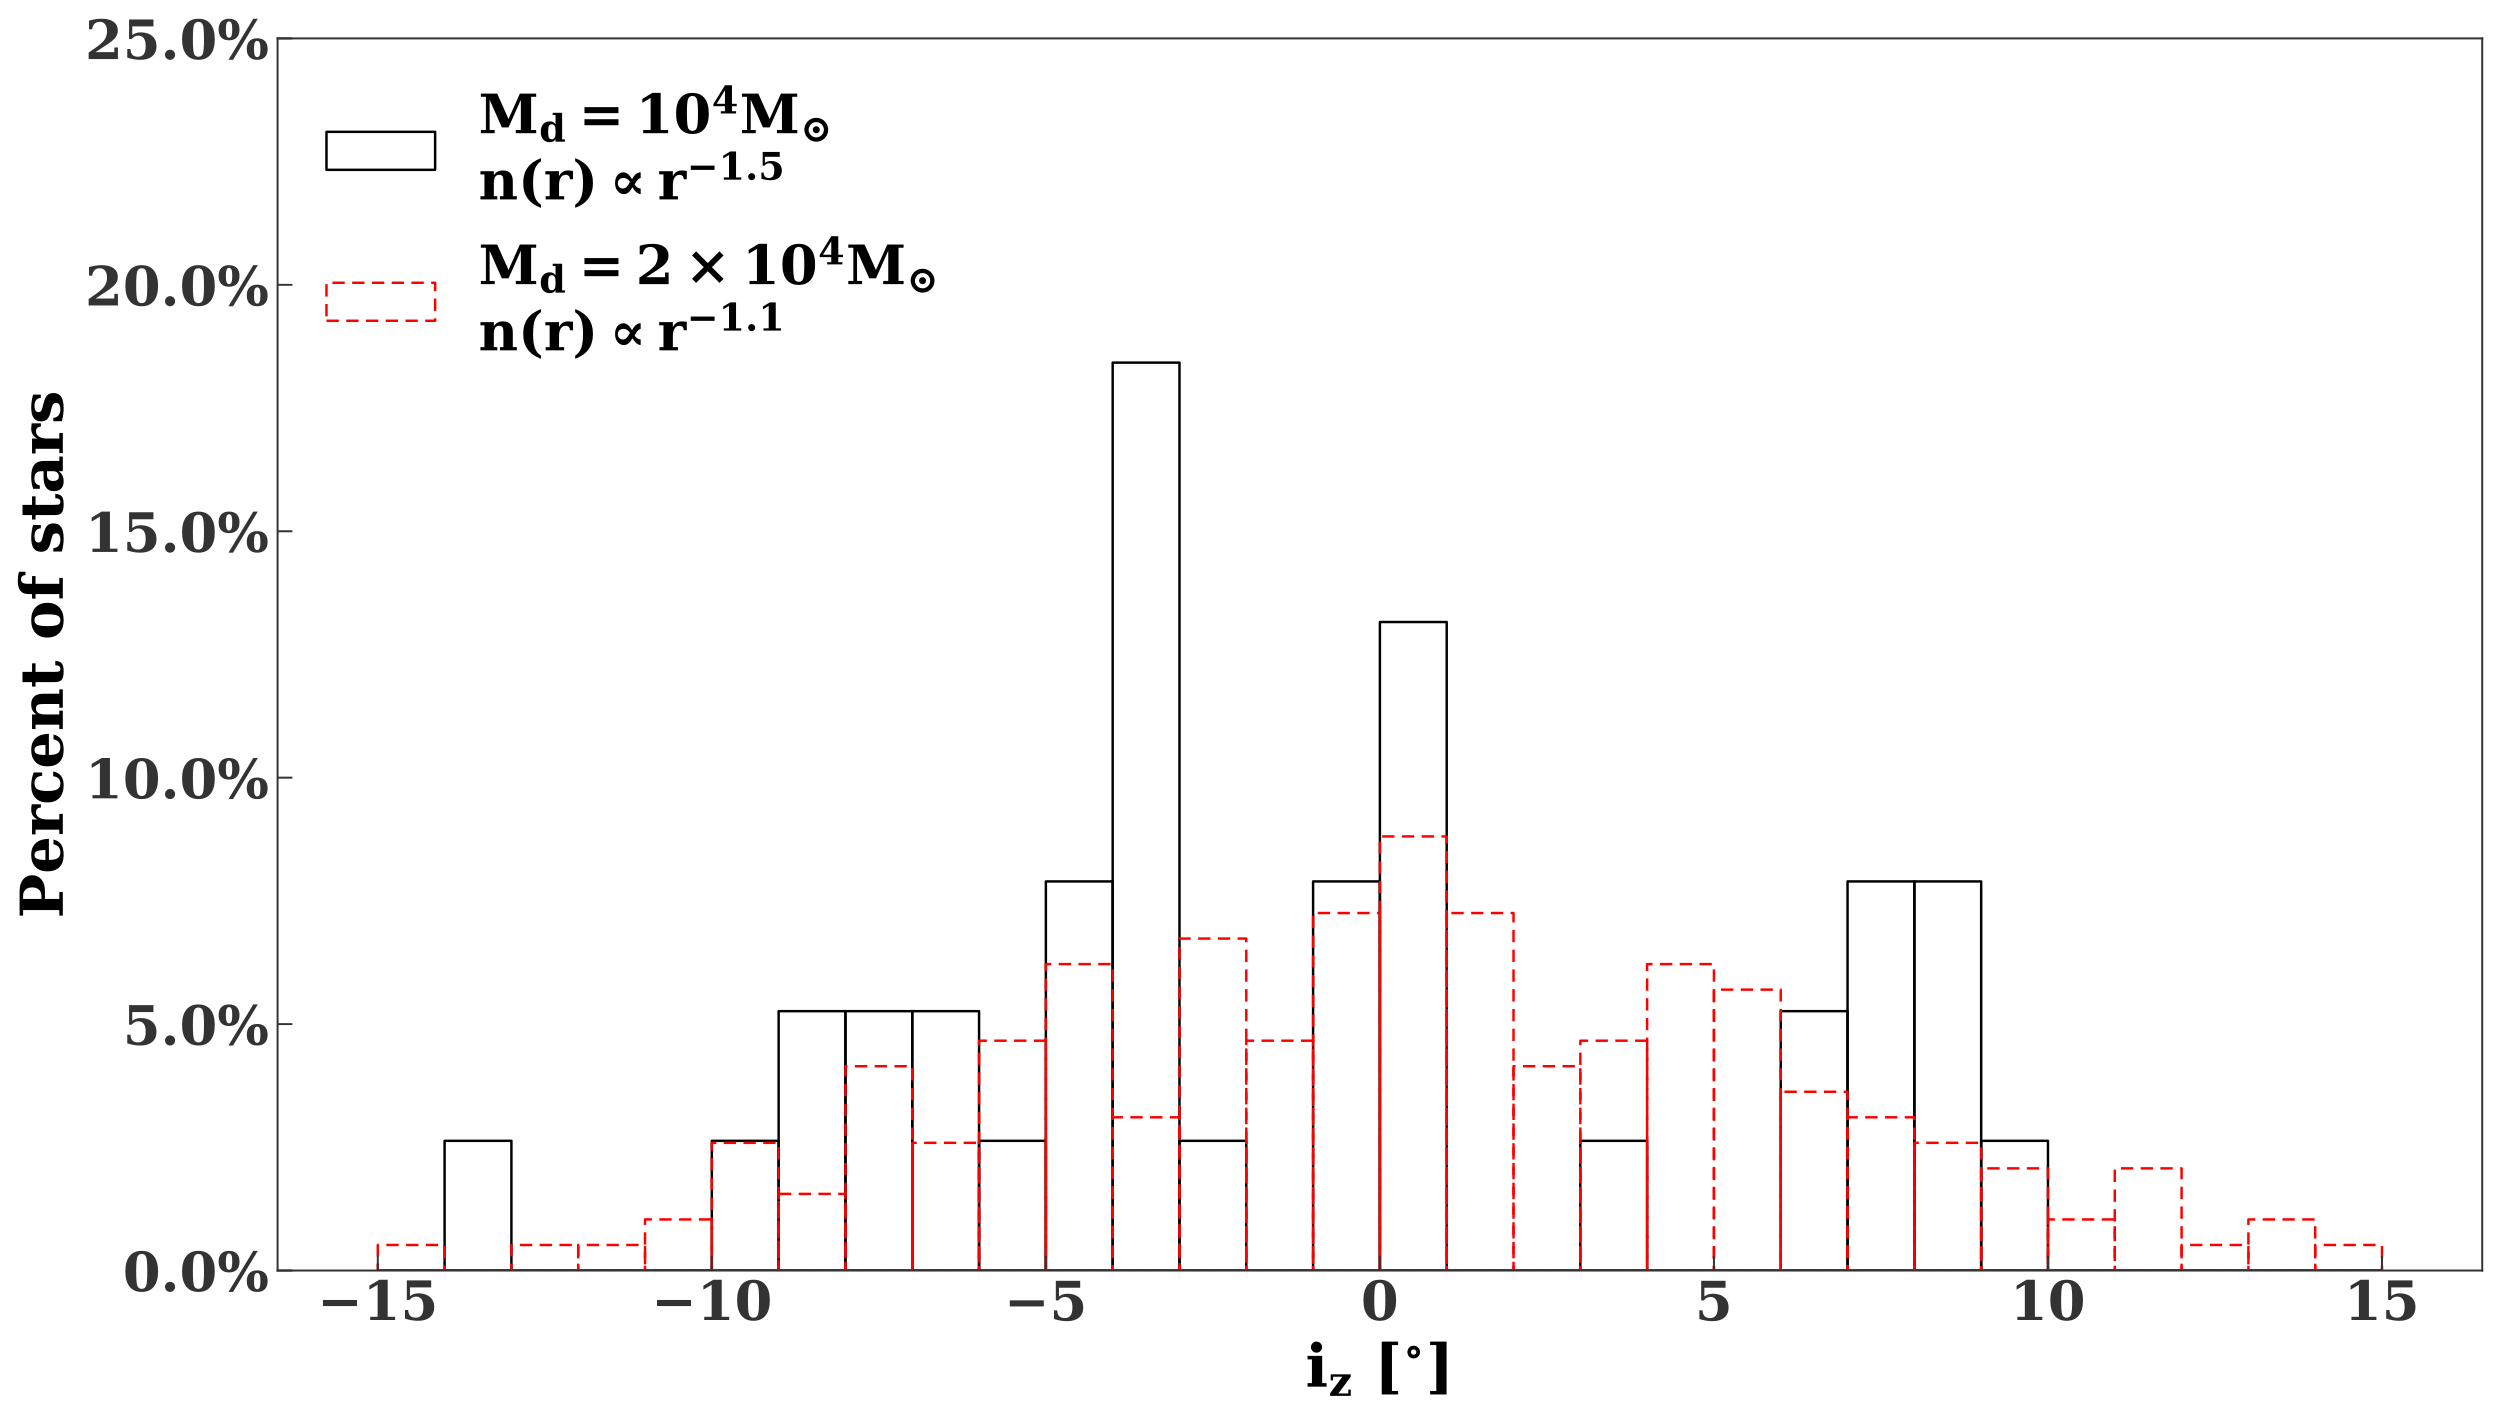 <?xml version="1.0" encoding="utf-8" standalone="no"?>
<!DOCTYPE svg PUBLIC "-//W3C//DTD SVG 1.1//EN"
  "http://www.w3.org/Graphics/SVG/1.1/DTD/svg11.dtd">
<!-- Created with matplotlib (https://matplotlib.org/) -->
<svg height="573.738pt" version="1.1" viewBox="0 0 1012.411 573.738" width="1012.411pt" xmlns="http://www.w3.org/2000/svg" xmlns:xlink="http://www.w3.org/1999/xlink">
 <defs>
  <style type="text/css">
*{stroke-linecap:butt;stroke-linejoin:round;white-space:pre;}
  </style>
 </defs>
 <g id="figure_1">
  <g id="patch_1">
   <path d="M 0 573.738 
L 1012.411 573.738 
L 1012.411 0 
L 0 0 
z
" style="fill:#ffffff;"/>
  </g>
  <g id="axes_1">
   <g id="patch_2">
    <path d="M 112.411 514.518 
L 1005.211 514.518 
L 1005.211 15.558 
L 112.411 15.558 
z
" style="fill:#ffffff;"/>
   </g>
   <g id="patch_3">
    <path clip-path="url(#pcb1e8fab82)" d="M 152.993 514.518 
L 180.048 514.518 
L 180.048 514.518 
L 152.993 514.518 
z
" style="fill:none;stroke:#000000;stroke-linejoin:miter;"/>
   </g>
   <g id="patch_4">
    <path clip-path="url(#pcb1e8fab82)" d="M 180.048 514.518 
L 207.102 514.518 
L 207.102 461.996 
L 180.048 461.996 
z
" style="fill:none;stroke:#000000;stroke-linejoin:miter;"/>
   </g>
   <g id="patch_5">
    <path clip-path="url(#pcb1e8fab82)" d="M 207.102 514.518 
L 234.157 514.518 
L 234.157 514.518 
L 207.102 514.518 
z
" style="fill:none;stroke:#000000;stroke-linejoin:miter;"/>
   </g>
   <g id="patch_6">
    <path clip-path="url(#pcb1e8fab82)" d="M 234.157 514.518 
L 261.211 514.518 
L 261.211 514.518 
L 234.157 514.518 
z
" style="fill:none;stroke:#000000;stroke-linejoin:miter;"/>
   </g>
   <g id="patch_7">
    <path clip-path="url(#pcb1e8fab82)" d="M 261.211 514.518 
L 288.266 514.518 
L 288.266 514.518 
L 261.211 514.518 
z
" style="fill:none;stroke:#000000;stroke-linejoin:miter;"/>
   </g>
   <g id="patch_8">
    <path clip-path="url(#pcb1e8fab82)" d="M 288.266 514.518 
L 315.32 514.518 
L 315.32 461.996 
L 288.266 461.996 
z
" style="fill:none;stroke:#000000;stroke-linejoin:miter;"/>
   </g>
   <g id="patch_9">
    <path clip-path="url(#pcb1e8fab82)" d="M 315.32 514.518 
L 342.375 514.518 
L 342.375 409.474 
L 315.32 409.474 
z
" style="fill:none;stroke:#000000;stroke-linejoin:miter;"/>
   </g>
   <g id="patch_10">
    <path clip-path="url(#pcb1e8fab82)" d="M 342.375 514.518 
L 369.429 514.518 
L 369.429 409.474 
L 342.375 409.474 
z
" style="fill:none;stroke:#000000;stroke-linejoin:miter;"/>
   </g>
   <g id="patch_11">
    <path clip-path="url(#pcb1e8fab82)" d="M 369.429 514.518 
L 396.484 514.518 
L 396.484 409.474 
L 369.429 409.474 
z
" style="fill:none;stroke:#000000;stroke-linejoin:miter;"/>
   </g>
   <g id="patch_12">
    <path clip-path="url(#pcb1e8fab82)" d="M 396.484 514.518 
L 423.539 514.518 
L 423.539 461.996 
L 396.484 461.996 
z
" style="fill:none;stroke:#000000;stroke-linejoin:miter;"/>
   </g>
   <g id="patch_13">
    <path clip-path="url(#pcb1e8fab82)" d="M 423.539 514.518 
L 450.593 514.518 
L 450.593 356.952 
L 423.539 356.952 
z
" style="fill:none;stroke:#000000;stroke-linejoin:miter;"/>
   </g>
   <g id="patch_14">
    <path clip-path="url(#pcb1e8fab82)" d="M 450.593 514.518 
L 477.648 514.518 
L 477.648 146.864 
L 450.593 146.864 
z
" style="fill:none;stroke:#000000;stroke-linejoin:miter;"/>
   </g>
   <g id="patch_15">
    <path clip-path="url(#pcb1e8fab82)" d="M 477.648 514.518 
L 504.702 514.518 
L 504.702 461.996 
L 477.648 461.996 
z
" style="fill:none;stroke:#000000;stroke-linejoin:miter;"/>
   </g>
   <g id="patch_16">
    <path clip-path="url(#pcb1e8fab82)" d="M 504.702 514.518 
L 531.757 514.518 
L 531.757 514.518 
L 504.702 514.518 
z
" style="fill:none;stroke:#000000;stroke-linejoin:miter;"/>
   </g>
   <g id="patch_17">
    <path clip-path="url(#pcb1e8fab82)" d="M 531.757 514.518 
L 558.811 514.518 
L 558.811 356.952 
L 531.757 356.952 
z
" style="fill:none;stroke:#000000;stroke-linejoin:miter;"/>
   </g>
   <g id="patch_18">
    <path clip-path="url(#pcb1e8fab82)" d="M 558.811 514.518 
L 585.866 514.518 
L 585.866 251.908 
L 558.811 251.908 
z
" style="fill:none;stroke:#000000;stroke-linejoin:miter;"/>
   </g>
   <g id="patch_19">
    <path clip-path="url(#pcb1e8fab82)" d="M 585.866 514.518 
L 612.92 514.518 
L 612.92 514.518 
L 585.866 514.518 
z
" style="fill:none;stroke:#000000;stroke-linejoin:miter;"/>
   </g>
   <g id="patch_20">
    <path clip-path="url(#pcb1e8fab82)" d="M 612.92 514.518 
L 639.975 514.518 
L 639.975 514.518 
L 612.92 514.518 
z
" style="fill:none;stroke:#000000;stroke-linejoin:miter;"/>
   </g>
   <g id="patch_21">
    <path clip-path="url(#pcb1e8fab82)" d="M 639.975 514.518 
L 667.029 514.518 
L 667.029 461.996 
L 639.975 461.996 
z
" style="fill:none;stroke:#000000;stroke-linejoin:miter;"/>
   </g>
   <g id="patch_22">
    <path clip-path="url(#pcb1e8fab82)" d="M 667.029 514.518 
L 694.084 514.518 
L 694.084 514.518 
L 667.029 514.518 
z
" style="fill:none;stroke:#000000;stroke-linejoin:miter;"/>
   </g>
   <g id="patch_23">
    <path clip-path="url(#pcb1e8fab82)" d="M 694.084 514.518 
L 721.139 514.518 
L 721.139 514.518 
L 694.084 514.518 
z
" style="fill:none;stroke:#000000;stroke-linejoin:miter;"/>
   </g>
   <g id="patch_24">
    <path clip-path="url(#pcb1e8fab82)" d="M 721.139 514.518 
L 748.193 514.518 
L 748.193 409.474 
L 721.139 409.474 
z
" style="fill:none;stroke:#000000;stroke-linejoin:miter;"/>
   </g>
   <g id="patch_25">
    <path clip-path="url(#pcb1e8fab82)" d="M 748.193 514.518 
L 775.248 514.518 
L 775.248 356.952 
L 748.193 356.952 
z
" style="fill:none;stroke:#000000;stroke-linejoin:miter;"/>
   </g>
   <g id="patch_26">
    <path clip-path="url(#pcb1e8fab82)" d="M 775.248 514.518 
L 802.302 514.518 
L 802.302 356.952 
L 775.248 356.952 
z
" style="fill:none;stroke:#000000;stroke-linejoin:miter;"/>
   </g>
   <g id="patch_27">
    <path clip-path="url(#pcb1e8fab82)" d="M 802.302 514.518 
L 829.357 514.518 
L 829.357 461.996 
L 802.302 461.996 
z
" style="fill:none;stroke:#000000;stroke-linejoin:miter;"/>
   </g>
   <g id="patch_28">
    <path clip-path="url(#pcb1e8fab82)" d="M 829.357 514.518 
L 856.411 514.518 
L 856.411 514.518 
L 829.357 514.518 
z
" style="fill:none;stroke:#000000;stroke-linejoin:miter;"/>
   </g>
   <g id="patch_29">
    <path clip-path="url(#pcb1e8fab82)" d="M 856.411 514.518 
L 883.466 514.518 
L 883.466 514.518 
L 856.411 514.518 
z
" style="fill:none;stroke:#000000;stroke-linejoin:miter;"/>
   </g>
   <g id="patch_30">
    <path clip-path="url(#pcb1e8fab82)" d="M 883.466 514.518 
L 910.52 514.518 
L 910.52 514.518 
L 883.466 514.518 
z
" style="fill:none;stroke:#000000;stroke-linejoin:miter;"/>
   </g>
   <g id="patch_31">
    <path clip-path="url(#pcb1e8fab82)" d="M 910.52 514.518 
L 937.575 514.518 
L 937.575 514.518 
L 910.52 514.518 
z
" style="fill:none;stroke:#000000;stroke-linejoin:miter;"/>
   </g>
   <g id="patch_32">
    <path clip-path="url(#pcb1e8fab82)" d="M 937.575 514.518 
L 964.629 514.518 
L 964.629 514.518 
L 937.575 514.518 
z
" style="fill:none;stroke:#000000;stroke-linejoin:miter;"/>
   </g>
   <g id="patch_33">
    <path clip-path="url(#pcb1e8fab82)" d="M 152.993 514.518 
L 180.048 514.518 
L 180.048 504.177 
L 152.993 504.177 
z
" style="fill:none;stroke:#ff0000;stroke-dasharray:5,3;stroke-dashoffset:0;stroke-linejoin:miter;"/>
   </g>
   <g id="patch_34">
    <path clip-path="url(#pcb1e8fab82)" d="M 180.048 514.518 
L 207.102 514.518 
L 207.102 514.518 
L 180.048 514.518 
z
" style="fill:none;stroke:#ff0000;stroke-dasharray:5,3;stroke-dashoffset:0;stroke-linejoin:miter;"/>
   </g>
   <g id="patch_35">
    <path clip-path="url(#pcb1e8fab82)" d="M 207.102 514.518 
L 234.157 514.518 
L 234.157 504.177 
L 207.102 504.177 
z
" style="fill:none;stroke:#ff0000;stroke-dasharray:5,3;stroke-dashoffset:0;stroke-linejoin:miter;"/>
   </g>
   <g id="patch_36">
    <path clip-path="url(#pcb1e8fab82)" d="M 234.157 514.518 
L 261.211 514.518 
L 261.211 504.177 
L 234.157 504.177 
z
" style="fill:none;stroke:#ff0000;stroke-dasharray:5,3;stroke-dashoffset:0;stroke-linejoin:miter;"/>
   </g>
   <g id="patch_37">
    <path clip-path="url(#pcb1e8fab82)" d="M 261.211 514.518 
L 288.266 514.518 
L 288.266 493.836 
L 261.211 493.836 
z
" style="fill:none;stroke:#ff0000;stroke-dasharray:5,3;stroke-dashoffset:0;stroke-linejoin:miter;"/>
   </g>
   <g id="patch_38">
    <path clip-path="url(#pcb1e8fab82)" d="M 288.266 514.518 
L 315.32 514.518 
L 315.32 462.813 
L 288.266 462.813 
z
" style="fill:none;stroke:#ff0000;stroke-dasharray:5,3;stroke-dashoffset:0;stroke-linejoin:miter;"/>
   </g>
   <g id="patch_39">
    <path clip-path="url(#pcb1e8fab82)" d="M 315.32 514.518 
L 342.375 514.518 
L 342.375 483.495 
L 315.32 483.495 
z
" style="fill:none;stroke:#ff0000;stroke-dasharray:5,3;stroke-dashoffset:0;stroke-linejoin:miter;"/>
   </g>
   <g id="patch_40">
    <path clip-path="url(#pcb1e8fab82)" d="M 342.375 514.518 
L 369.429 514.518 
L 369.429 431.789 
L 342.375 431.789 
z
" style="fill:none;stroke:#ff0000;stroke-dasharray:5,3;stroke-dashoffset:0;stroke-linejoin:miter;"/>
   </g>
   <g id="patch_41">
    <path clip-path="url(#pcb1e8fab82)" d="M 369.429 514.518 
L 396.484 514.518 
L 396.484 462.813 
L 369.429 462.813 
z
" style="fill:none;stroke:#ff0000;stroke-dasharray:5,3;stroke-dashoffset:0;stroke-linejoin:miter;"/>
   </g>
   <g id="patch_42">
    <path clip-path="url(#pcb1e8fab82)" d="M 396.484 514.518 
L 423.539 514.518 
L 423.539 421.448 
L 396.484 421.448 
z
" style="fill:none;stroke:#ff0000;stroke-dasharray:5,3;stroke-dashoffset:0;stroke-linejoin:miter;"/>
   </g>
   <g id="patch_43">
    <path clip-path="url(#pcb1e8fab82)" d="M 423.539 514.518 
L 450.593 514.518 
L 450.593 390.425 
L 423.539 390.425 
z
" style="fill:none;stroke:#ff0000;stroke-dasharray:5,3;stroke-dashoffset:0;stroke-linejoin:miter;"/>
   </g>
   <g id="patch_44">
    <path clip-path="url(#pcb1e8fab82)" d="M 450.593 514.518 
L 477.648 514.518 
L 477.648 452.471 
L 450.593 452.471 
z
" style="fill:none;stroke:#ff0000;stroke-dasharray:5,3;stroke-dashoffset:0;stroke-linejoin:miter;"/>
   </g>
   <g id="patch_45">
    <path clip-path="url(#pcb1e8fab82)" d="M 477.648 514.518 
L 504.702 514.518 
L 504.702 380.083 
L 477.648 380.083 
z
" style="fill:none;stroke:#ff0000;stroke-dasharray:5,3;stroke-dashoffset:0;stroke-linejoin:miter;"/>
   </g>
   <g id="patch_46">
    <path clip-path="url(#pcb1e8fab82)" d="M 504.702 514.518 
L 531.757 514.518 
L 531.757 421.448 
L 504.702 421.448 
z
" style="fill:none;stroke:#ff0000;stroke-dasharray:5,3;stroke-dashoffset:0;stroke-linejoin:miter;"/>
   </g>
   <g id="patch_47">
    <path clip-path="url(#pcb1e8fab82)" d="M 531.757 514.518 
L 558.811 514.518 
L 558.811 369.742 
L 531.757 369.742 
z
" style="fill:none;stroke:#ff0000;stroke-dasharray:5,3;stroke-dashoffset:0;stroke-linejoin:miter;"/>
   </g>
   <g id="patch_48">
    <path clip-path="url(#pcb1e8fab82)" d="M 558.811 514.518 
L 585.866 514.518 
L 585.866 338.719 
L 558.811 338.719 
z
" style="fill:none;stroke:#ff0000;stroke-dasharray:5,3;stroke-dashoffset:0;stroke-linejoin:miter;"/>
   </g>
   <g id="patch_49">
    <path clip-path="url(#pcb1e8fab82)" d="M 585.866 514.518 
L 612.92 514.518 
L 612.92 369.742 
L 585.866 369.742 
z
" style="fill:none;stroke:#ff0000;stroke-dasharray:5,3;stroke-dashoffset:0;stroke-linejoin:miter;"/>
   </g>
   <g id="patch_50">
    <path clip-path="url(#pcb1e8fab82)" d="M 612.92 514.518 
L 639.975 514.518 
L 639.975 431.789 
L 612.92 431.789 
z
" style="fill:none;stroke:#ff0000;stroke-dasharray:5,3;stroke-dashoffset:0;stroke-linejoin:miter;"/>
   </g>
   <g id="patch_51">
    <path clip-path="url(#pcb1e8fab82)" d="M 639.975 514.518 
L 667.029 514.518 
L 667.029 421.448 
L 639.975 421.448 
z
" style="fill:none;stroke:#ff0000;stroke-dasharray:5,3;stroke-dashoffset:0;stroke-linejoin:miter;"/>
   </g>
   <g id="patch_52">
    <path clip-path="url(#pcb1e8fab82)" d="M 667.029 514.518 
L 694.084 514.518 
L 694.084 390.425 
L 667.029 390.425 
z
" style="fill:none;stroke:#ff0000;stroke-dasharray:5,3;stroke-dashoffset:0;stroke-linejoin:miter;"/>
   </g>
   <g id="patch_53">
    <path clip-path="url(#pcb1e8fab82)" d="M 694.084 514.518 
L 721.139 514.518 
L 721.139 400.766 
L 694.084 400.766 
z
" style="fill:none;stroke:#ff0000;stroke-dasharray:5,3;stroke-dashoffset:0;stroke-linejoin:miter;"/>
   </g>
   <g id="patch_54">
    <path clip-path="url(#pcb1e8fab82)" d="M 721.139 514.518 
L 748.193 514.518 
L 748.193 442.13 
L 721.139 442.13 
z
" style="fill:none;stroke:#ff0000;stroke-dasharray:5,3;stroke-dashoffset:0;stroke-linejoin:miter;"/>
   </g>
   <g id="patch_55">
    <path clip-path="url(#pcb1e8fab82)" d="M 748.193 514.518 
L 775.248 514.518 
L 775.248 452.471 
L 748.193 452.471 
z
" style="fill:none;stroke:#ff0000;stroke-dasharray:5,3;stroke-dashoffset:0;stroke-linejoin:miter;"/>
   </g>
   <g id="patch_56">
    <path clip-path="url(#pcb1e8fab82)" d="M 775.248 514.518 
L 802.302 514.518 
L 802.302 462.813 
L 775.248 462.813 
z
" style="fill:none;stroke:#ff0000;stroke-dasharray:5,3;stroke-dashoffset:0;stroke-linejoin:miter;"/>
   </g>
   <g id="patch_57">
    <path clip-path="url(#pcb1e8fab82)" d="M 802.302 514.518 
L 829.357 514.518 
L 829.357 473.154 
L 802.302 473.154 
z
" style="fill:none;stroke:#ff0000;stroke-dasharray:5,3;stroke-dashoffset:0;stroke-linejoin:miter;"/>
   </g>
   <g id="patch_58">
    <path clip-path="url(#pcb1e8fab82)" d="M 829.357 514.518 
L 856.411 514.518 
L 856.411 493.836 
L 829.357 493.836 
z
" style="fill:none;stroke:#ff0000;stroke-dasharray:5,3;stroke-dashoffset:0;stroke-linejoin:miter;"/>
   </g>
   <g id="patch_59">
    <path clip-path="url(#pcb1e8fab82)" d="M 856.411 514.518 
L 883.466 514.518 
L 883.466 473.154 
L 856.411 473.154 
z
" style="fill:none;stroke:#ff0000;stroke-dasharray:5,3;stroke-dashoffset:0;stroke-linejoin:miter;"/>
   </g>
   <g id="patch_60">
    <path clip-path="url(#pcb1e8fab82)" d="M 883.466 514.518 
L 910.52 514.518 
L 910.52 504.177 
L 883.466 504.177 
z
" style="fill:none;stroke:#ff0000;stroke-dasharray:5,3;stroke-dashoffset:0;stroke-linejoin:miter;"/>
   </g>
   <g id="patch_61">
    <path clip-path="url(#pcb1e8fab82)" d="M 910.52 514.518 
L 937.575 514.518 
L 937.575 493.836 
L 910.52 493.836 
z
" style="fill:none;stroke:#ff0000;stroke-dasharray:5,3;stroke-dashoffset:0;stroke-linejoin:miter;"/>
   </g>
   <g id="patch_62">
    <path clip-path="url(#pcb1e8fab82)" d="M 937.575 514.518 
L 964.629 514.518 
L 964.629 504.177 
L 937.575 504.177 
z
" style="fill:none;stroke:#ff0000;stroke-dasharray:5,3;stroke-dashoffset:0;stroke-linejoin:miter;"/>
   </g>
   <g id="matplotlib.axis_1">
    <g id="xtick_1">
     <g id="line2d_1">
      <defs>
       <path d="M 0 0 
L 0 -6 
" id="m8e26587bbd" style="stroke:#333333;stroke-width:0.8;"/>
      </defs>
      <g>
       <use style="fill:#333333;stroke:#333333;stroke-width:0.8;" x="152.993" xlink:href="#m8e26587bbd" y="514.518"/>
      </g>
     </g>
     <g id="text_1">
      <!-- $\mathdefault{−15}$ -->
      <defs>
       <path d="M 10.594 36.922 
L 73.188 36.922 
L 73.188 25.688 
L 10.594 25.688 
z
" id="DejaVuSerif-Bold-8722"/>
       <path d="M 13.719 0 
L 13.719 5.906 
L 27.391 5.906 
L 27.391 64.891 
L 12.203 55.906 
L 12.203 63.188 
L 30.516 74.219 
L 45.906 74.219 
L 45.906 5.906 
L 59.625 5.906 
L 59.625 0 
z
" id="DejaVuSerif-Bold-49"/>
       <path d="M 56.391 72.906 
L 56.391 60.109 
L 17.391 60.109 
L 17.391 44.094 
Q 20.609 46.578 24.562 47.844 
Q 28.516 49.125 32.906 49.125 
Q 46.391 49.125 54.203 42.312 
Q 62.016 35.5 62.016 23.781 
Q 62.016 11.859 54.203 5.219 
Q 46.391 -1.422 32.328 -1.422 
Q 26.375 -1.422 20.484 -0.438 
Q 14.594 0.531 8.203 2.594 
L 8.203 18.5 
L 14.062 18.5 
Q 14.359 11.328 17.797 7.812 
Q 21.234 4.297 27.984 4.297 
Q 35.156 4.297 38.625 9.109 
Q 42.094 13.922 42.094 23.781 
Q 42.094 33.5 38.688 38.297 
Q 35.297 43.109 28.422 43.109 
Q 24.703 43.109 21.797 41.578 
Q 18.891 40.047 16.406 36.812 
L 11.531 36.812 
L 11.531 72.906 
z
" id="DejaVuSerif-Bold-53"/>
      </defs>
      <g style="fill:#333333;" transform="translate(128.463 534.735)scale(0.22 -0.22)">
       <use transform="translate(0 0.781)" xlink:href="#DejaVuSerif-Bold-8722"/>
       <use transform="translate(83.789 0.781)" xlink:href="#DejaVuSerif-Bold-49"/>
       <use transform="translate(153.369 0.781)" xlink:href="#DejaVuSerif-Bold-53"/>
      </g>
     </g>
    </g>
    <g id="xtick_2">
     <g id="line2d_2">
      <g>
       <use style="fill:#333333;stroke:#333333;stroke-width:0.8;" x="288.266" xlink:href="#m8e26587bbd" y="514.518"/>
      </g>
     </g>
     <g id="text_2">
      <!-- $\mathdefault{−10}$ -->
      <defs>
       <path d="M 34.812 4.297 
Q 40.672 4.297 42.844 9.609 
Q 45.016 14.938 45.016 36.375 
Q 45.016 57.672 42.844 63.078 
Q 40.672 68.5 34.812 68.5 
Q 28.953 68.5 26.781 63.172 
Q 24.609 57.859 24.609 36.375 
Q 24.609 14.938 26.781 9.609 
Q 28.953 4.297 34.812 4.297 
z
M 34.812 -1.422 
Q 20.219 -1.422 12.453 8.312 
Q 4.688 18.062 4.688 36.375 
Q 4.688 54.688 12.453 64.453 
Q 20.219 74.219 34.812 74.219 
Q 49.359 74.219 57.125 64.453 
Q 64.891 54.688 64.891 36.375 
Q 64.891 18.062 57.125 8.312 
Q 49.359 -1.422 34.812 -1.422 
z
" id="DejaVuSerif-Bold-48"/>
      </defs>
      <g style="fill:#333333;" transform="translate(263.736 534.735)scale(0.22 -0.22)">
       <use transform="translate(0 0.781)" xlink:href="#DejaVuSerif-Bold-8722"/>
       <use transform="translate(83.789 0.781)" xlink:href="#DejaVuSerif-Bold-49"/>
       <use transform="translate(153.369 0.781)" xlink:href="#DejaVuSerif-Bold-48"/>
      </g>
     </g>
    </g>
    <g id="xtick_3">
     <g id="line2d_3">
      <g>
       <use style="fill:#333333;stroke:#333333;stroke-width:0.8;" x="423.539" xlink:href="#m8e26587bbd" y="514.518"/>
      </g>
     </g>
     <g id="text_3">
      <!-- $\mathdefault{−5}$ -->
      <g style="fill:#333333;" transform="translate(406.599 534.735)scale(0.22 -0.22)">
       <use transform="translate(0 0.094)" xlink:href="#DejaVuSerif-Bold-8722"/>
       <use transform="translate(83.789 0.094)" xlink:href="#DejaVuSerif-Bold-53"/>
      </g>
     </g>
    </g>
    <g id="xtick_4">
     <g id="line2d_4">
      <g>
       <use style="fill:#333333;stroke:#333333;stroke-width:0.8;" x="558.811" xlink:href="#m8e26587bbd" y="514.518"/>
      </g>
     </g>
     <g id="text_4">
      <!-- $\mathdefault{0}$ -->
      <g style="fill:#333333;" transform="translate(551.111 534.735)scale(0.22 -0.22)">
       <use transform="translate(0 0.781)" xlink:href="#DejaVuSerif-Bold-48"/>
      </g>
     </g>
    </g>
    <g id="xtick_5">
     <g id="line2d_5">
      <g>
       <use style="fill:#333333;stroke:#333333;stroke-width:0.8;" x="694.084" xlink:href="#m8e26587bbd" y="514.518"/>
      </g>
     </g>
     <g id="text_5">
      <!-- $\mathdefault{5}$ -->
      <g style="fill:#333333;" transform="translate(686.384 534.735)scale(0.22 -0.22)">
       <use transform="translate(0 0.094)" xlink:href="#DejaVuSerif-Bold-53"/>
      </g>
     </g>
    </g>
    <g id="xtick_6">
     <g id="line2d_6">
      <g>
       <use style="fill:#333333;stroke:#333333;stroke-width:0.8;" x="829.357" xlink:href="#m8e26587bbd" y="514.518"/>
      </g>
     </g>
     <g id="text_6">
      <!-- $\mathdefault{10}$ -->
      <g style="fill:#333333;" transform="translate(813.957 534.735)scale(0.22 -0.22)">
       <use transform="translate(0 0.781)" xlink:href="#DejaVuSerif-Bold-49"/>
       <use transform="translate(69.58 0.781)" xlink:href="#DejaVuSerif-Bold-48"/>
      </g>
     </g>
    </g>
    <g id="xtick_7">
     <g id="line2d_7">
      <g>
       <use style="fill:#333333;stroke:#333333;stroke-width:0.8;" x="964.629" xlink:href="#m8e26587bbd" y="514.518"/>
      </g>
     </g>
     <g id="text_7">
      <!-- $\mathdefault{15}$ -->
      <g style="fill:#333333;" transform="translate(949.229 534.735)scale(0.22 -0.22)">
       <use transform="translate(0 0.781)" xlink:href="#DejaVuSerif-Bold-49"/>
       <use transform="translate(69.58 0.781)" xlink:href="#DejaVuSerif-Bold-53"/>
      </g>
     </g>
    </g>
    <g id="text_8">
     <!-- $i_{z}$ [$^{\circ}$] -->
     <defs>
      <path d="M 9.188 66.609 
Q 9.188 70.562 11.922 73.266 
Q 14.656 75.984 18.609 75.984 
Q 22.469 75.984 25.172 73.266 
Q 27.875 70.562 27.875 66.609 
Q 27.875 62.75 25.172 60.031 
Q 22.469 57.328 18.609 57.328 
Q 14.656 57.328 11.922 60.016 
Q 9.188 62.703 9.188 66.609 
z
M 28.078 5.906 
L 35.5 5.906 
L 35.5 0 
L 3.422 0 
L 3.422 5.906 
L 10.797 5.906 
L 10.797 46 
L 3.422 46 
L 3.422 51.906 
L 28.078 51.906 
z
" id="DejaVuSerif-Bold-105"/>
      <path d="M 3.516 0 
L 3.516 5.906 
L 33.297 46.188 
L 10.891 46.188 
L 10.891 37.312 
L 5.078 37.312 
L 5.078 51.906 
L 53.422 51.906 
L 53.422 46.094 
L 23.578 5.812 
L 47.609 5.812 
L 47.609 15.188 
L 53.422 15.188 
L 53.422 0 
z
" id="DejaVuSerif-Bold-122"/>
      <path id="DejaVuSerif-Bold-32"/>
      <path d="M 12.5 75.984 
L 40.188 75.984 
L 40.188 70.125 
L 29.781 70.125 
L 29.781 -7.328 
L 40.188 -7.328 
L 40.188 -13.188 
L 12.5 -13.188 
z
" id="DejaVuSerif-Bold-91"/>
      <path d="M 32.328 31.344 
Q 32.328 34.031 30.438 35.938 
Q 28.562 37.844 25.875 37.844 
Q 23.188 37.844 21.359 35.984 
Q 19.531 34.125 19.531 31.391 
Q 19.531 28.656 21.359 26.844 
Q 23.188 25.047 25.922 25.047 
Q 28.656 25.047 30.484 26.875 
Q 32.328 28.719 32.328 31.344 
z
M 10.594 24.859 
Q 10.594 37.844 15.031 42.328 
Q 19.484 46.828 26.031 46.828 
Q 32.328 46.828 36.797 42.234 
Q 41.266 37.641 41.266 31.391 
Q 41.266 24.953 36.797 20.531 
Q 32.328 16.109 25.828 16.109 
Q 19.344 16.109 14.969 20.484 
Q 10.594 24.859 10.594 37.844 
z
" id="DejaVuSerif-Bold-8728"/>
      <path d="M 34.812 75.984 
L 34.812 -13.188 
L 7.078 -13.188 
L 7.078 -7.328 
L 17.484 -7.328 
L 17.484 70.125 
L 7.078 70.125 
L 7.078 75.984 
z
" id="DejaVuSerif-Bold-93"/>
     </defs>
     <g transform="translate(528.691 561.546)scale(0.24 -0.24)">
      <use transform="translate(0 0.016)" xlink:href="#DejaVuSerif-Bold-105"/>
      <use transform="translate(38.897 -15.556)scale(0.7)" xlink:href="#DejaVuSerif-Bold-122"/>
      <use transform="translate(81.243 0.016)" xlink:href="#DejaVuSerif-Bold-32"/>
      <use transform="translate(116.057 0.016)" xlink:href="#DejaVuSerif-Bold-91"/>
      <use transform="translate(164.28 36.35)scale(0.7)" xlink:href="#DejaVuSerif-Bold-8728"/>
      <use transform="translate(203.174 0.016)" xlink:href="#DejaVuSerif-Bold-93"/>
     </g>
    </g>
   </g>
   <g id="matplotlib.axis_2">
    <g id="ytick_1">
     <g id="line2d_8">
      <defs>
       <path d="M 0 0 
L 6 0 
" id="m3da0f48445" style="stroke:#333333;stroke-width:0.8;"/>
      </defs>
      <g>
       <use style="fill:#333333;stroke:#333333;stroke-width:0.8;" x="112.411" xlink:href="#m3da0f48445" y="514.518"/>
      </g>
     </g>
     <g id="text_9">
      <!-- 0.0% -->
      <defs>
       <path d="M 8.109 7.906 
Q 8.109 11.719 10.844 14.453 
Q 13.578 17.188 17.391 17.188 
Q 21.234 17.188 23.969 14.453 
Q 26.703 11.719 26.703 7.906 
Q 26.703 4.047 23.969 1.312 
Q 21.234 -1.422 17.391 -1.422 
Q 13.578 -1.422 10.844 1.312 
Q 8.109 4.047 8.109 7.906 
z
" id="DejaVuSerif-Bold-46"/>
       <path d="M 21.578 69.281 
Q 18.453 69.281 17.078 65.891 
Q 15.719 62.5 15.719 54.391 
Q 15.719 46.234 17.078 42.812 
Q 18.453 39.406 21.578 39.406 
Q 24.75 39.406 26.109 42.812 
Q 27.484 46.234 27.484 54.391 
Q 27.484 62.5 26.109 65.891 
Q 24.75 69.281 21.578 69.281 
z
M 21.578 74.219 
Q 30.906 74.219 35.859 69.109 
Q 40.828 64.016 40.828 54.391 
Q 40.828 44.781 35.859 39.641 
Q 30.906 34.516 21.578 34.516 
Q 12.312 34.516 7.344 39.641 
Q 2.391 44.781 2.391 54.391 
Q 2.391 64.016 7.344 69.109 
Q 12.312 74.219 21.578 74.219 
z
M 66.109 74.219 
L 74.516 74.219 
L 28.906 -1.422 
L 20.516 -1.422 
z
M 73.391 38.281 
Q 82.719 38.281 87.641 33.172 
Q 92.578 28.078 92.578 18.5 
Q 92.578 8.891 87.641 3.734 
Q 82.719 -1.422 73.391 -1.422 
Q 64.109 -1.422 59.156 3.734 
Q 54.203 8.891 54.203 18.5 
Q 54.203 28.078 59.156 33.172 
Q 64.109 38.281 73.391 38.281 
z
M 73.391 33.406 
Q 70.219 33.406 68.844 30 
Q 67.484 26.609 67.484 18.5 
Q 67.484 10.359 68.875 6.938 
Q 70.266 3.516 73.391 3.516 
Q 76.562 3.516 77.922 6.938 
Q 79.297 10.359 79.297 18.5 
Q 79.297 26.609 77.922 30 
Q 76.562 33.406 73.391 33.406 
z
" id="DejaVuSerif-Bold-37"/>
      </defs>
      <g style="fill:#333333;" transform="translate(49.735 522.877)scale(0.22 -0.22)">
       <use xlink:href="#DejaVuSerif-Bold-48"/>
       <use x="69.58" xlink:href="#DejaVuSerif-Bold-46"/>
       <use x="104.395" xlink:href="#DejaVuSerif-Bold-48"/>
       <use x="173.975" xlink:href="#DejaVuSerif-Bold-37"/>
      </g>
     </g>
    </g>
    <g id="ytick_2">
     <g id="line2d_9">
      <g>
       <use style="fill:#333333;stroke:#333333;stroke-width:0.8;" x="112.411" xlink:href="#m3da0f48445" y="414.726"/>
      </g>
     </g>
     <g id="text_10">
      <!-- 5.0% -->
      <g style="fill:#333333;" transform="translate(49.735 423.085)scale(0.22 -0.22)">
       <use xlink:href="#DejaVuSerif-Bold-53"/>
       <use x="69.58" xlink:href="#DejaVuSerif-Bold-46"/>
       <use x="104.395" xlink:href="#DejaVuSerif-Bold-48"/>
       <use x="173.975" xlink:href="#DejaVuSerif-Bold-37"/>
      </g>
     </g>
    </g>
    <g id="ytick_3">
     <g id="line2d_10">
      <g>
       <use style="fill:#333333;stroke:#333333;stroke-width:0.8;" x="112.411" xlink:href="#m3da0f48445" y="314.934"/>
      </g>
     </g>
     <g id="text_11">
      <!-- 10.0% -->
      <g style="fill:#333333;" transform="translate(34.428 323.293)scale(0.22 -0.22)">
       <use xlink:href="#DejaVuSerif-Bold-49"/>
       <use x="69.58" xlink:href="#DejaVuSerif-Bold-48"/>
       <use x="139.16" xlink:href="#DejaVuSerif-Bold-46"/>
       <use x="173.975" xlink:href="#DejaVuSerif-Bold-48"/>
       <use x="243.555" xlink:href="#DejaVuSerif-Bold-37"/>
      </g>
     </g>
    </g>
    <g id="ytick_4">
     <g id="line2d_11">
      <g>
       <use style="fill:#333333;stroke:#333333;stroke-width:0.8;" x="112.411" xlink:href="#m3da0f48445" y="215.142"/>
      </g>
     </g>
     <g id="text_12">
      <!-- 15.0% -->
      <g style="fill:#333333;" transform="translate(34.428 223.501)scale(0.22 -0.22)">
       <use xlink:href="#DejaVuSerif-Bold-49"/>
       <use x="69.58" xlink:href="#DejaVuSerif-Bold-53"/>
       <use x="139.16" xlink:href="#DejaVuSerif-Bold-46"/>
       <use x="173.975" xlink:href="#DejaVuSerif-Bold-48"/>
       <use x="243.555" xlink:href="#DejaVuSerif-Bold-37"/>
      </g>
     </g>
    </g>
    <g id="ytick_5">
     <g id="line2d_12">
      <g>
       <use style="fill:#333333;stroke:#333333;stroke-width:0.8;" x="112.411" xlink:href="#m3da0f48445" y="115.35"/>
      </g>
     </g>
     <g id="text_13">
      <!-- 20.0% -->
      <defs>
       <path d="M 13.188 54.891 
L 7.328 54.891 
L 7.328 70.609 
Q 13.281 72.406 19.109 73.312 
Q 24.953 74.219 30.906 74.219 
Q 44.828 74.219 52.609 68.531 
Q 60.406 62.844 60.406 52.688 
Q 60.406 45.453 56.109 39.719 
Q 51.812 33.984 39.703 26.125 
L 19.391 12.797 
L 53.906 12.797 
L 53.906 21.391 
L 60.594 21.391 
L 60.594 0 
L 6.688 0 
L 6.688 11.922 
L 17.484 19.391 
Q 31.297 28.906 35.891 35.594 
Q 40.484 42.281 40.484 51.219 
Q 40.484 59.672 36.984 64.078 
Q 33.5 68.5 26.812 68.5 
Q 21.047 68.5 17.578 65.016 
Q 14.109 61.531 13.188 54.891 
z
" id="DejaVuSerif-Bold-50"/>
      </defs>
      <g style="fill:#333333;" transform="translate(34.428 123.709)scale(0.22 -0.22)">
       <use xlink:href="#DejaVuSerif-Bold-50"/>
       <use x="69.58" xlink:href="#DejaVuSerif-Bold-48"/>
       <use x="139.16" xlink:href="#DejaVuSerif-Bold-46"/>
       <use x="173.975" xlink:href="#DejaVuSerif-Bold-48"/>
       <use x="243.555" xlink:href="#DejaVuSerif-Bold-37"/>
      </g>
     </g>
    </g>
    <g id="ytick_6">
     <g id="line2d_13">
      <g>
       <use style="fill:#333333;stroke:#333333;stroke-width:0.8;" x="112.411" xlink:href="#m3da0f48445" y="15.558"/>
      </g>
     </g>
     <g id="text_14">
      <!-- 25.0% -->
      <g style="fill:#333333;" transform="translate(34.428 23.917)scale(0.22 -0.22)">
       <use xlink:href="#DejaVuSerif-Bold-50"/>
       <use x="69.58" xlink:href="#DejaVuSerif-Bold-53"/>
       <use x="139.16" xlink:href="#DejaVuSerif-Bold-46"/>
       <use x="173.975" xlink:href="#DejaVuSerif-Bold-48"/>
       <use x="243.555" xlink:href="#DejaVuSerif-Bold-37"/>
      </g>
     </g>
    </g>
    <g id="text_15">
     <!-- Percent of stars -->
     <defs>
      <path d="M 4.688 0 
L 4.688 5.906 
L 14.016 5.906 
L 14.016 67 
L 4.688 67 
L 4.688 72.906 
L 46.188 72.906 
Q 58.344 72.906 65.516 67.109 
Q 72.703 61.328 72.703 51.609 
Q 72.703 41.844 65.5 36 
Q 58.297 30.172 46.188 30.172 
L 32.812 30.172 
L 32.812 5.906 
L 44.578 5.906 
L 44.578 0 
z
M 32.812 36.078 
L 38.281 36.078 
Q 44.625 36.078 48.406 40.297 
Q 52.203 44.531 52.203 51.609 
Q 52.203 58.641 48.438 62.812 
Q 44.672 67 38.281 67 
L 32.812 67 
z
" id="DejaVuSerif-Bold-80"/>
      <path d="M 40.094 29.297 
Q 40.094 39.547 38.188 43.672 
Q 36.281 47.797 31.688 47.797 
Q 27.25 47.797 25.312 43.75 
Q 23.391 39.703 23.391 30.172 
L 23.391 29.297 
z
M 59.078 23.484 
L 23.391 23.484 
L 23.391 23.094 
Q 23.391 13.031 26.406 8.562 
Q 29.438 4.109 36.188 4.109 
Q 41.797 4.109 45.266 7.078 
Q 48.734 10.062 49.703 15.719 
L 57.812 15.719 
Q 55.719 6.891 49.469 2.734 
Q 43.219 -1.422 31.984 -1.422 
Q 18.5 -1.422 11.297 5.688 
Q 4.109 12.797 4.109 25.984 
Q 4.109 38.875 11.469 46.094 
Q 18.844 53.328 31.984 53.328 
Q 44.875 53.328 51.75 45.734 
Q 58.641 38.141 59.078 23.484 
z
" id="DejaVuSerif-Bold-101"/>
      <path d="M 53.719 52.484 
L 53.719 37.016 
L 48.188 37.016 
Q 47.906 41.156 45.953 43.188 
Q 44 45.219 40.281 45.219 
Q 34.625 45.219 31.344 40.234 
Q 28.078 35.25 28.078 26.422 
L 28.078 5.906 
L 37.5 5.906 
L 37.5 0 
L 3.422 0 
L 3.422 5.906 
L 10.797 5.906 
L 10.797 46 
L 2.875 46 
L 2.875 51.906 
L 28.078 51.906 
L 28.078 42.672 
Q 30.609 48.094 34.781 50.703 
Q 38.969 53.328 45.016 53.328 
Q 46.531 53.328 48.703 53.094 
Q 50.875 52.875 53.719 52.484 
z
" id="DejaVuSerif-Bold-114"/>
      <path d="M 56.391 16.219 
Q 54.547 7.328 48.797 2.953 
Q 43.062 -1.422 33.203 -1.422 
Q 19.344 -1.422 11.719 5.75 
Q 4.109 12.938 4.109 25.984 
Q 4.109 38.875 11.625 46.094 
Q 19.141 53.328 32.516 53.328 
Q 37.938 53.328 43.453 52.297 
Q 48.969 51.266 54.688 49.219 
L 54.688 34.812 
L 49.219 34.812 
Q 48.438 41.406 45.359 44.594 
Q 42.281 47.797 36.719 47.797 
Q 29.5 47.797 26.438 42.906 
Q 23.391 38.031 23.391 25.984 
Q 23.391 14.203 26.359 9.156 
Q 29.344 4.109 36.078 4.109 
Q 41.312 4.109 44.453 7.234 
Q 47.609 10.359 48.297 16.219 
z
" id="DejaVuSerif-Bold-99"/>
      <path d="M 3.422 0 
L 3.422 5.906 
L 10.797 5.906 
L 10.797 46 
L 3.422 46 
L 3.422 51.906 
L 28.078 51.906 
L 28.078 44.578 
Q 31.203 49.219 35.203 51.266 
Q 39.203 53.328 45.312 53.328 
Q 54.047 53.328 58.516 48.172 
Q 62.984 43.016 62.984 33.016 
L 62.984 5.906 
L 70.406 5.906 
L 70.406 0 
L 39.406 0 
L 39.406 5.906 
L 45.703 5.906 
L 45.703 33.5 
Q 45.703 40.094 44.016 42.656 
Q 42.328 45.219 38.188 45.219 
Q 32.953 45.219 30.516 41.375 
Q 28.078 37.547 28.078 29.203 
L 28.078 5.906 
L 34.422 5.906 
L 34.422 0 
z
" id="DejaVuSerif-Bold-110"/>
      <path d="M 9.906 46 
L 2.391 46 
L 2.391 51.906 
L 9.906 51.906 
L 9.906 68.016 
L 27.203 68.016 
L 27.203 51.906 
L 41.609 51.906 
L 41.609 46 
L 27.203 46 
L 27.203 14.203 
Q 27.203 7.422 28.266 5.766 
Q 29.344 4.109 32.172 4.109 
Q 35.297 4.109 36.812 6.203 
Q 38.328 8.297 38.422 12.703 
L 45.703 12.703 
Q 45.266 4.891 41.422 1.734 
Q 37.594 -1.422 28.219 -1.422 
Q 17.531 -1.422 13.719 1.922 
Q 9.906 5.281 9.906 14.203 
z
" id="DejaVuSerif-Bold-116"/>
      <path d="M 33.406 4.109 
Q 38.875 4.109 41.094 8.797 
Q 43.312 13.484 43.312 25.984 
Q 43.312 38.484 41.109 43.141 
Q 38.922 47.797 33.406 47.797 
Q 27.875 47.797 25.625 43.078 
Q 23.391 38.375 23.391 25.984 
Q 23.391 13.578 25.625 8.844 
Q 27.875 4.109 33.406 4.109 
z
M 33.406 -1.422 
Q 19.672 -1.422 11.891 5.875 
Q 4.109 13.188 4.109 25.984 
Q 4.109 38.812 11.891 46.062 
Q 19.672 53.328 33.406 53.328 
Q 47.172 53.328 54.938 46.062 
Q 62.703 38.812 62.703 25.984 
Q 62.703 13.188 54.906 5.875 
Q 47.125 -1.422 33.406 -1.422 
z
" id="DejaVuSerif-Bold-111"/>
      <path d="M 48.391 62.984 
L 42.922 62.984 
Q 42.531 66.797 40.703 68.656 
Q 38.875 70.516 35.5 70.516 
Q 31.594 70.516 29.828 67.703 
Q 28.078 64.891 28.078 58.594 
L 28.078 51.906 
L 41.109 51.906 
L 41.109 46 
L 28.078 46 
L 28.078 5.906 
L 38.094 5.906 
L 38.094 0 
L 3.422 0 
L 3.422 5.906 
L 10.797 5.906 
L 10.797 46 
L 3.078 46 
L 3.078 51.906 
L 10.797 51.906 
L 10.797 58.406 
Q 10.797 67.047 16.312 71.516 
Q 21.828 75.984 32.516 75.984 
Q 36.672 75.984 40.625 75.516 
Q 44.578 75.047 48.391 74.125 
z
" id="DejaVuSerif-Bold-102"/>
      <path d="M 4.688 1.516 
L 4.688 16.016 
L 10.203 16.016 
Q 10.891 10.203 14.547 7.156 
Q 18.219 4.109 24.516 4.109 
Q 29.781 4.109 32.594 5.938 
Q 35.406 7.766 35.406 11.188 
Q 35.406 14.312 33.625 16.016 
Q 31.844 17.719 26.703 19 
L 19.578 20.797 
Q 11.531 22.797 7.906 26.531 
Q 4.297 30.281 4.297 36.625 
Q 4.297 45.062 10.156 49.188 
Q 16.016 53.328 28.219 53.328 
Q 32.812 53.328 38.016 52.562 
Q 43.219 51.812 49.516 50.203 
L 49.516 37.109 
L 44 37.109 
Q 43.562 42.438 40.203 45.109 
Q 36.859 47.797 30.609 47.797 
Q 25.344 47.797 22.625 46.109 
Q 19.922 44.438 19.922 41.219 
Q 19.922 38.578 21.484 37.062 
Q 23.047 35.547 27.094 34.516 
L 34.188 32.719 
Q 44.391 30.125 48.297 26.312 
Q 52.203 22.516 52.203 15.719 
Q 52.203 6.938 45.922 2.75 
Q 39.656 -1.422 26.422 -1.422 
Q 21.578 -1.422 16.156 -0.688 
Q 10.75 0.047 4.688 1.516 
z
" id="DejaVuSerif-Bold-115"/>
      <path d="M 55.078 31.891 
L 55.078 5.906 
L 62.5 5.906 
L 62.5 0 
L 37.797 0 
L 37.797 6.594 
Q 34.375 2.484 30.172 0.531 
Q 25.984 -1.422 20.609 -1.422 
Q 12.641 -1.422 8.375 2.844 
Q 4.109 7.125 4.109 15.094 
Q 4.109 23.828 10.234 28.172 
Q 16.359 32.516 28.719 32.516 
L 37.797 32.516 
L 37.797 35.594 
Q 37.797 41.891 34.812 44.891 
Q 31.844 47.906 25.594 47.906 
Q 20.406 47.906 17.594 45.781 
Q 14.797 43.656 13.625 38.812 
L 8.109 38.812 
L 8.109 50 
Q 12.75 51.656 17.719 52.484 
Q 22.703 53.328 28.219 53.328 
Q 42.141 53.328 48.609 48.141 
Q 55.078 42.969 55.078 31.891 
z
M 37.797 16.312 
L 37.797 26.703 
L 31.297 26.703 
Q 26.469 26.703 23.875 24.062 
Q 21.297 21.438 21.297 16.5 
Q 21.297 11.578 23.172 9.125 
Q 25.047 6.688 28.906 6.688 
Q 32.906 6.688 35.344 9.328 
Q 37.797 11.969 37.797 16.312 
z
" id="DejaVuSerif-Bold-97"/>
     </defs>
     <g transform="translate(25.436 371.898)rotate(-90)scale(0.24 -0.24)">
      <use xlink:href="#DejaVuSerif-Bold-80"/>
      <use x="75.164" xlink:href="#DejaVuSerif-Bold-101"/>
      <use x="138.787" xlink:href="#DejaVuSerif-Bold-114"/>
      <use x="191.473" xlink:href="#DejaVuSerif-Bold-99"/>
      <use x="252.361" xlink:href="#DejaVuSerif-Bold-101"/>
      <use x="315.984" xlink:href="#DejaVuSerif-Bold-110"/>
      <use x="388.689" xlink:href="#DejaVuSerif-Bold-116"/>
      <use x="434.881" xlink:href="#DejaVuSerif-Bold-32"/>
      <use x="469.695" xlink:href="#DejaVuSerif-Bold-111"/>
      <use x="536.395" xlink:href="#DejaVuSerif-Bold-102"/>
      <use x="579.412" xlink:href="#DejaVuSerif-Bold-32"/>
      <use x="614.227" xlink:href="#DejaVuSerif-Bold-115"/>
      <use x="670.525" xlink:href="#DejaVuSerif-Bold-116"/>
      <use x="716.717" xlink:href="#DejaVuSerif-Bold-97"/>
      <use x="781.512" xlink:href="#DejaVuSerif-Bold-114"/>
      <use x="834.197" xlink:href="#DejaVuSerif-Bold-115"/>
     </g>
    </g>
   </g>
   <g id="patch_63">
    <path d="M 112.411 514.518 
L 112.411 15.558 
" style="fill:none;stroke:#333333;stroke-linecap:square;stroke-linejoin:miter;stroke-width:0.8;"/>
   </g>
   <g id="patch_64">
    <path d="M 1005.211 514.518 
L 1005.211 15.558 
" style="fill:none;stroke:#333333;stroke-linecap:square;stroke-linejoin:miter;stroke-width:0.8;"/>
   </g>
   <g id="patch_65">
    <path d="M 112.411 514.518 
L 1005.211 514.518 
" style="fill:none;stroke:#333333;stroke-linecap:square;stroke-linejoin:miter;stroke-width:0.8;"/>
   </g>
   <g id="patch_66">
    <path d="M 112.411 15.558 
L 1005.211 15.558 
" style="fill:none;stroke:#333333;stroke-linecap:square;stroke-linejoin:miter;stroke-width:0.8;"/>
   </g>
   <g id="legend_1">
    <g id="patch_67">
     <path d="M 132.211 68.779 
L 176.211 68.779 
L 176.211 53.379 
L 132.211 53.379 
z
" style="fill:none;stroke:#000000;stroke-linejoin:miter;"/>
    </g>
    <g id="text_16">
     <!-- $M_d=10^4 M_{\odot}$ -->
     <defs>
      <path d="M 4.203 0 
L 4.203 5.906 
L 13.484 5.906 
L 13.484 67 
L 4.203 67 
L 4.203 72.906 
L 34.281 72.906 
L 55.078 26.125 
L 75.984 72.906 
L 106 72.906 
L 106 67 
L 96.688 67 
L 96.688 5.906 
L 106 5.906 
L 106 0 
L 68.5 0 
L 68.5 5.906 
L 77.781 5.906 
L 77.781 61.531 
L 55.172 10.688 
L 42.828 10.688 
L 20.312 61.531 
L 20.312 5.906 
L 29.594 5.906 
L 29.594 0 
z
" id="DejaVuSerif-Bold-77"/>
      <path d="M 42.922 23.391 
L 42.922 28.516 
Q 42.922 37.594 40.578 41.641 
Q 38.234 45.703 33.109 45.703 
Q 27.734 45.703 25.562 41.422 
Q 23.391 37.156 23.391 25.984 
Q 23.391 14.797 25.578 10.5 
Q 27.781 6.203 33.109 6.203 
Q 38.234 6.203 40.578 10.25 
Q 42.922 14.312 42.922 23.391 
z
M 60.203 5.906 
L 67.578 5.906 
L 67.578 0 
L 42.922 0 
L 42.922 6.594 
Q 40.719 2.547 36.984 0.562 
Q 33.25 -1.422 27.781 -1.422 
Q 16.75 -1.422 10.422 5.906 
Q 4.109 13.234 4.109 25.984 
Q 4.109 38.766 10.422 46.047 
Q 16.75 53.328 27.781 53.328 
Q 33.25 53.328 36.984 51.344 
Q 40.719 49.359 42.922 45.312 
L 42.922 70.125 
L 35.5 70.125 
L 35.5 75.984 
L 60.203 75.984 
z
" id="DejaVuSerif-Bold-100"/>
      <path d="M 10.594 25.781 
L 73.188 25.781 
L 73.188 14.703 
L 10.594 14.703 
z
M 10.594 48 
L 73.188 48 
L 73.188 36.922 
L 10.594 36.922 
z
" id="DejaVuSerif-Bold-61"/>
      <path d="M 63.812 0 
L 23.688 0 
L 23.688 5.906 
L 34.516 5.906 
L 34.516 19.188 
L 4.109 19.188 
L 4.109 24.812 
L 34.625 74.219 
L 52.984 74.219 
L 52.984 25.484 
L 65.484 25.484 
L 65.484 19.188 
L 52.984 19.188 
L 52.984 5.906 
L 63.812 5.906 
z
M 34.516 25.484 
L 34.516 60.891 
L 12.797 25.484 
z
" id="DejaVuSerif-Bold-52"/>
      <path d="M 38.094 22.125 
Q 32.625 27.547 32.625 31.344 
Q 32.625 35.156 35.359 37.891 
Q 38.094 40.625 41.891 40.625 
Q 45.75 40.625 48.484 37.891 
Q 51.219 35.156 51.219 31.344 
Q 51.219 27.547 48.484 24.828 
Q 45.75 22.125 41.891 22.125 
Q 38.094 22.125 32.625 27.547 
z
M 27.203 46.047 
Q 21.781 36.766 21.781 31.344 
Q 21.781 25.922 24.484 21.281 
Q 27.203 16.656 31.828 13.938 
Q 36.469 11.234 41.891 11.234 
Q 47.312 11.234 51.953 13.938 
Q 56.594 16.656 59.297 21.281 
Q 62.016 25.922 62.016 31.344 
Q 62.016 36.766 59.297 41.406 
Q 56.594 46.047 51.953 48.75 
Q 47.312 51.469 41.891 51.469 
Q 36.469 51.469 31.828 48.75 
Q 27.203 46.047 21.781 36.766 
z
M 18.953 8.406 
Q 10.547 22.859 10.547 31.344 
Q 10.547 39.844 14.75 47.062 
Q 18.953 54.297 26.172 58.5 
Q 33.406 62.703 41.891 62.703 
Q 50.391 62.703 57.609 58.5 
Q 64.844 54.297 69.047 47.062 
Q 73.25 39.844 73.25 31.344 
Q 73.25 22.859 69.047 15.625 
Q 64.844 8.406 57.609 4.203 
Q 50.391 0 41.891 0 
Q 33.406 0 26.172 4.203 
Q 18.953 8.406 10.547 22.859 
z
" id="DejaVuSerif-Bold-8857"/>
     </defs>
     <g transform="translate(193.811 54.103)scale(0.22 -0.22)">
      <use transform="translate(0 0.713)" xlink:href="#DejaVuSerif-Bold-77"/>
      <use transform="translate(111.602 -14.859)scale(0.7)" xlink:href="#DejaVuSerif-Bold-100"/>
      <use transform="translate(184.304 0.713)" xlink:href="#DejaVuSerif-Bold-61"/>
      <use transform="translate(289.256 0.713)" xlink:href="#DejaVuSerif-Bold-49"/>
      <use transform="translate(358.836 0.713)" xlink:href="#DejaVuSerif-Bold-48"/>
      <use transform="translate(429.324 37.047)scale(0.7)" xlink:href="#DejaVuSerif-Bold-52"/>
      <use transform="translate(480.626 0.713)" xlink:href="#DejaVuSerif-Bold-77"/>
      <use transform="translate(592.227 -14.859)scale(0.7)" xlink:href="#DejaVuSerif-Bold-8857"/>
     </g>
     <!-- $n(r)\propto r^{-1.5}$ -->
     <defs>
      <path d="M 42.094 -15.578 
Q 25.641 -9.469 17.531 1.906 
Q 9.422 13.281 9.422 30.172 
Q 9.422 47.078 17.422 58.297 
Q 25.438 69.531 42.094 75.984 
L 42.094 70.125 
Q 34.375 65.438 30.984 56.219 
Q 27.594 47.016 27.594 30.172 
Q 27.594 13.375 30.984 4.172 
Q 34.375 -5.031 42.094 -9.719 
z
" id="DejaVuSerif-Bold-40"/>
      <path d="M 5.078 -15.578 
L 5.078 -9.719 
Q 12.797 -5.031 16.188 4.172 
Q 19.578 13.375 19.578 30.172 
Q 19.578 47.016 16.188 56.219 
Q 12.797 65.438 5.078 70.125 
L 5.078 75.984 
Q 21.734 69.531 29.766 58.297 
Q 37.797 47.078 37.797 30.172 
Q 37.797 13.281 29.656 1.906 
Q 21.531 -9.469 5.078 -15.578 
z
" id="DejaVuSerif-Bold-41"/>
      <path d="M 37.406 32.172 
Q 35.156 35.891 32.172 37.688 
Q 29.203 39.5 25.391 39.5 
Q 20.844 39.5 17.969 36.734 
Q 15.094 33.984 15.094 29.688 
Q 15.094 25.531 17.719 22.766 
Q 20.359 20.016 24.312 20.016 
Q 27.984 20.016 31.047 22.844 
Q 34.125 25.688 37.406 32.172 
z
M 57.172 9.812 
Q 53.766 9.812 50.078 12.562 
Q 46.391 15.328 41.891 22.312 
Q 38.531 15.828 34.719 12.766 
Q 30.906 9.719 26.219 9.719 
Q 19.438 9.719 14.719 15.453 
Q 10.016 21.188 10.016 29.781 
Q 10.016 38.766 14.188 44.281 
Q 18.359 49.812 25.094 49.812 
Q 29.641 49.812 33.375 46.953 
Q 37.109 44.094 41.406 37.203 
Q 44.734 43.656 48.641 46.781 
Q 52.547 49.906 57.172 49.906 
L 57.172 39.5 
Q 55.469 39.5 52.438 36.719 
Q 49.422 33.938 46 27.391 
Q 48.188 23.734 51.188 21.875 
Q 54.203 20.016 57.172 20.016 
z
" id="DejaVuSerif-Bold-8733"/>
     </defs>
     <g transform="translate(193.811 80.908)scale(0.22 -0.22)">
      <use transform="translate(0 0.713)" xlink:href="#DejaVuSerif-Bold-110"/>
      <use transform="translate(72.705 0.713)" xlink:href="#DejaVuSerif-Bold-40"/>
      <use transform="translate(120.02 0.713)" xlink:href="#DejaVuSerif-Bold-114"/>
      <use transform="translate(172.705 0.713)" xlink:href="#DejaVuSerif-Bold-41"/>
      <use transform="translate(241.182 0.713)" xlink:href="#DejaVuSerif-Bold-8733"/>
      <use transform="translate(329.531 0.713)" xlink:href="#DejaVuSerif-Bold-114"/>
      <use transform="translate(383.125 37.047)scale(0.7)" xlink:href="#DejaVuSerif-Bold-8722"/>
      <use transform="translate(441.777 37.047)scale(0.7)" xlink:href="#DejaVuSerif-Bold-49"/>
      <use transform="translate(490.484 37.047)scale(0.7)" xlink:href="#DejaVuSerif-Bold-46"/>
      <use transform="translate(514.854 37.047)scale(0.7)" xlink:href="#DejaVuSerif-Bold-53"/>
     </g>
    </g>
    <g id="patch_68">
     <path d="M 132.211 129.904 
L 176.211 129.904 
L 176.211 114.504 
L 132.211 114.504 
z
" style="fill:none;stroke:#ff0000;stroke-dasharray:5,3;stroke-dashoffset:0;stroke-linejoin:miter;"/>
    </g>
    <g id="text_17">
     <!-- $M_d=2\times 10^4 M_{\odot}$ -->
     <defs>
      <path d="M 70.906 52.781 
L 49.422 31.297 
L 70.906 9.812 
L 63.375 2.297 
L 41.891 23.781 
L 20.406 2.297 
L 12.891 9.812 
L 34.422 31.297 
L 12.891 52.781 
L 20.406 60.406 
L 41.891 38.922 
L 63.375 60.406 
z
" id="DejaVuSerif-Bold-215"/>
     </defs>
     <g transform="translate(193.811 115.228)scale(0.22 -0.22)">
      <use transform="translate(0 0.713)" xlink:href="#DejaVuSerif-Bold-77"/>
      <use transform="translate(111.602 -14.859)scale(0.7)" xlink:href="#DejaVuSerif-Bold-100"/>
      <use transform="translate(184.304 0.713)" xlink:href="#DejaVuSerif-Bold-61"/>
      <use transform="translate(289.256 0.713)" xlink:href="#DejaVuSerif-Bold-50"/>
      <use transform="translate(379.998 0.713)" xlink:href="#DejaVuSerif-Bold-215"/>
      <use transform="translate(484.949 0.713)" xlink:href="#DejaVuSerif-Bold-49"/>
      <use transform="translate(554.529 0.713)" xlink:href="#DejaVuSerif-Bold-48"/>
      <use transform="translate(625.018 37.047)scale(0.7)" xlink:href="#DejaVuSerif-Bold-52"/>
      <use transform="translate(676.319 0.713)" xlink:href="#DejaVuSerif-Bold-77"/>
      <use transform="translate(787.921 -14.859)scale(0.7)" xlink:href="#DejaVuSerif-Bold-8857"/>
     </g>
     <!-- $n(r)\propto r^{-1.1}$ -->
     <g transform="translate(193.811 142.033)scale(0.22 -0.22)">
      <use transform="translate(0 0.713)" xlink:href="#DejaVuSerif-Bold-110"/>
      <use transform="translate(72.705 0.713)" xlink:href="#DejaVuSerif-Bold-40"/>
      <use transform="translate(120.02 0.713)" xlink:href="#DejaVuSerif-Bold-114"/>
      <use transform="translate(172.705 0.713)" xlink:href="#DejaVuSerif-Bold-41"/>
      <use transform="translate(241.182 0.713)" xlink:href="#DejaVuSerif-Bold-8733"/>
      <use transform="translate(329.531 0.713)" xlink:href="#DejaVuSerif-Bold-114"/>
      <use transform="translate(383.125 37.047)scale(0.7)" xlink:href="#DejaVuSerif-Bold-8722"/>
      <use transform="translate(441.777 37.047)scale(0.7)" xlink:href="#DejaVuSerif-Bold-49"/>
      <use transform="translate(490.484 37.047)scale(0.7)" xlink:href="#DejaVuSerif-Bold-46"/>
      <use transform="translate(514.854 37.047)scale(0.7)" xlink:href="#DejaVuSerif-Bold-49"/>
     </g>
    </g>
   </g>
  </g>
 </g>
 <defs>
  <clipPath id="pcb1e8fab82">
   <rect height="498.96" width="892.8" x="112.411" y="15.558"/>
  </clipPath>
 </defs>
</svg>
